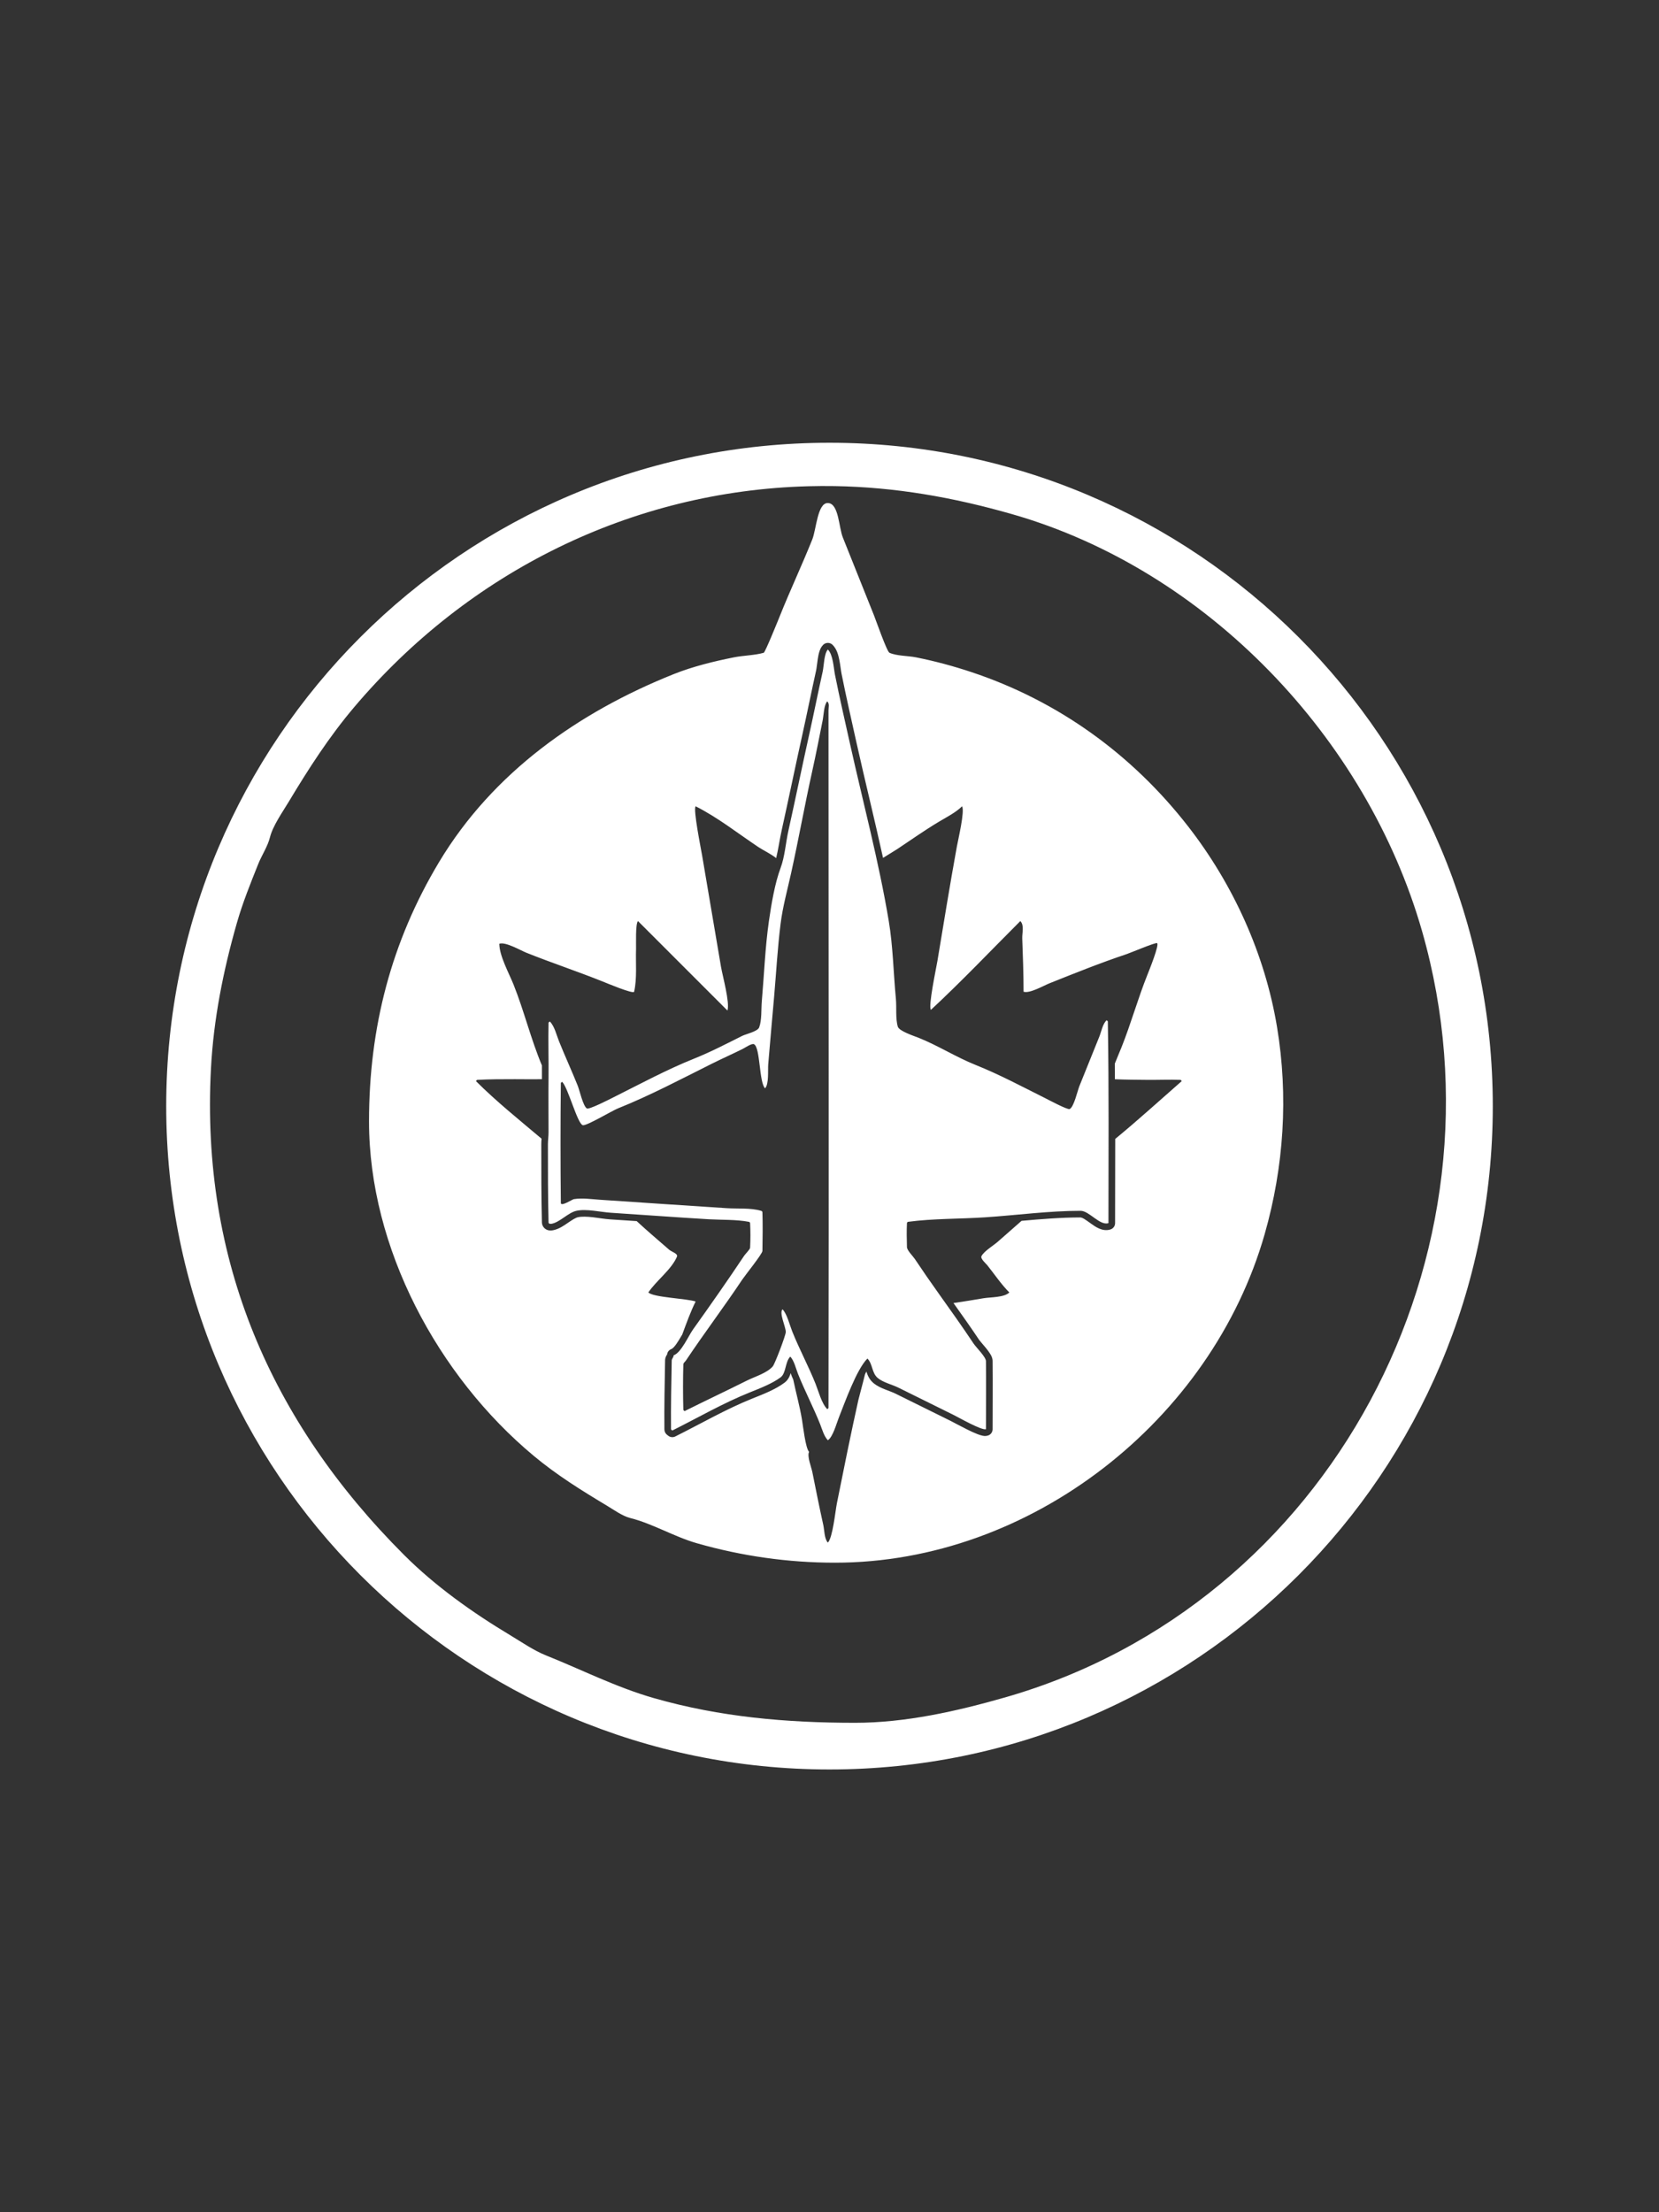 <?xml version="1.0" encoding="UTF-8" standalone="no"?>
<!DOCTYPE svg PUBLIC "-//W3C//DTD SVG 1.1//EN" "http://www.w3.org/Graphics/SVG/1.1/DTD/svg11.dtd">
<!-- Created with Vectornator (http://vectornator.io/) -->
<svg height="100%" stroke-miterlimit="10" style="fill-rule:nonzero;clip-rule:evenodd;stroke-linecap:round;stroke-linejoin:round;" version="1.1" viewBox="0 0 750 1000" width="100%" xml:space="preserve" xmlns="http://www.w3.org/2000/svg" xmlns:vectornator="http://vectornator.io" xmlns:xlink="http://www.w3.org/1999/xlink">
<rect x="0" y="0" width="750" height="1000" fill="#333333" stroke="none"/>
<defs/>
<g id="Layer-1" vectornator:layerName="Layer 1">
<path d="M374.984 200.141C209.379 200.141 75.141 334.411 75.141 500.016C75.142 665.62 209.38 799.859 374.984 799.859C540.587 799.859 674.859 665.62 674.859 500.016C674.861 334.411 540.589 200.141 374.984 200.141ZM377.328 219.734C404.782 220.193 430.776 224.769 457.453 232.391C545.511 257.55 617.908 333.5 642.922 421.047C684.663 567.141 601.45 725.266 454.234 767.328C432.433 773.557 409.366 778.766 386.578 778.766C355.504 778.765 325.555 776.161 295.734 767.641C278.653 762.76 262.956 754.748 246.828 748.297C241.243 746.063 235.844 742.288 230.703 739.203C213.632 728.96 196.787 717.006 182.672 702.891C122.367 642.585 90.807 569.662 95.359 483.172C96.543 460.689 100.917 438.798 107.078 417.234C109.674 408.148 113.241 399.312 116.734 390.578C118.321 386.616 120.995 382.662 122.016 378.578C123.347 373.248 127.711 367.127 130.516 362.453C139.481 347.511 148.788 333.052 160.109 319.672C211.962 258.39 285.64 221.909 365.484 219.797C369.472 219.691 373.406 219.669 377.328 219.734ZM374.266 227.391C369.554 227.281 369.04 239.283 367.234 243.797C362.588 255.413 357.226 266.775 352.578 278.391C351.831 280.259 345.913 294.893 345.266 295.078C341.115 296.264 336.116 296.277 331.797 297.141C322.697 298.961 313.188 301.278 304.547 304.734C261.701 321.873 222.855 349.087 198.484 389.703C176.893 425.689 166.829 464.486 166.828 506.891C166.828 564.173 197.974 622.003 241.266 658.078C251.688 666.764 262.814 673.683 274.359 680.609C277.43 682.452 281.418 685.328 284.922 686.203C295.072 688.741 304.802 694.674 315.078 697.609C335.392 703.413 356.307 706.391 377.484 706.391C465.909 706.391 547.678 642.058 571.734 557.859C580.431 527.421 582.516 495.425 577.297 464.109C571.824 431.274 557.533 399.796 537.141 373.578C511.709 340.881 478.223 316.835 439.297 303.859C431.029 301.103 422.662 298.851 414.109 297.141C410.481 296.415 405.437 296.557 402.109 295.078C400.938 294.558 395.971 280.311 395.078 278.078C390.391 266.361 385.704 254.64 381.016 242.922C379.184 238.342 379.2 227.505 374.266 227.391ZM374.266 290.609C375.03 290.609 375.805 290.899 376.391 291.484C378.357 293.452 378.996 296.101 379.453 298.391C379.925 300.735 380.146 303.076 380.422 304.453C382.486 314.777 384.842 325.109 387.141 335.453C390.994 352.788 395.348 370.241 399.203 387.797C401.783 386.179 404.709 384.428 405.609 383.828C411.803 379.698 417.974 375.347 424.359 371.516C427.745 369.485 432.136 367.27 434.922 364.484C436.258 366.492 433.149 379.533 432.578 382.672C429.441 399.914 426.647 417.228 423.766 434.516C423.24 437.665 419.516 455.141 420.859 456.484C434.683 443.648 448.191 429.434 461.266 416.359C463.143 418.236 462.046 421.614 462.141 424.266C462.427 432.275 462.734 440.283 462.734 448.297C465.472 449.21 471.733 445.572 474.453 444.484C485.926 439.897 497.61 435.203 509.328 431.297C511.058 430.72 522.331 425.954 523.078 426.328C524.261 426.92 519.432 438.851 518.703 440.672C514.391 451.449 511.295 462.707 506.984 473.484C506.555 474.559 505.192 477.742 503.984 480.797C504.004 483.157 504.002 485.541 504.016 487.859C508.905 488.07 513.81 488.094 518.703 488.141C523.681 488.189 528.664 487.953 533.641 488.141C533.917 488.151 534.039 488.508 534.234 488.703C524.273 497.419 514.414 506.417 504.172 514.828C504.159 527.192 504.109 539.469 504.109 552.891C504.11 554.181 503.303 555.326 502.078 555.734C500.12 556.387 498.26 555.939 496.859 555.328C495.426 554.703 494.205 553.82 493.078 553.016C491.952 552.211 490.928 551.453 490.078 550.953C489.194 550.434 488.617 550.328 488.516 550.328C479.752 550.328 470.812 551.055 461.828 551.859C458.229 555.031 454.624 558.202 451.016 561.359C449.123 563.017 444.821 565.593 443.703 567.828C443.133 568.968 445.778 571.235 446.328 571.922C449.573 575.982 452.623 580.561 456.297 584.234C453.976 586.555 447.798 586.323 444.578 586.859C443.253 587.081 435.263 588.444 431.047 589.016C434.962 594.536 438.9 600.045 442.672 605.703C442.954 606.124 444.403 607.739 445.703 609.328C446.368 610.142 447.025 611 447.578 611.891C448.098 612.725 448.72 613.732 448.734 615.266C448.829 625.557 448.734 635.812 448.734 646.047C448.735 647.338 447.928 648.482 446.703 648.891C445.523 649.283 444.699 649.093 444.047 648.953C443.351 648.806 442.67 648.566 441.953 648.297C440.525 647.761 438.958 647.023 437.359 646.234C434.19 644.669 430.928 642.878 429.766 642.297C421.587 638.207 413.341 634.223 405.109 630.109C405.137 630.123 405.082 630.096 404.859 629.984C403.694 629.404 402.005 628.812 400.234 628.109C398.471 627.41 396.551 626.587 394.891 625.203C392.933 623.573 392.189 621.552 391.672 619.984C391.461 620.336 391.259 620.862 391.047 621.234C389.915 625.937 388.374 631.385 388.047 632.859C384.609 648.325 381.467 663.917 378.359 679.453C377.635 683.066 376.452 695.111 374.266 697.297C372.664 695.691 372.695 691.603 372.203 689.391C370.428 681.411 368.838 673.407 367.234 665.391C366.796 663.198 364.782 658.264 365.766 656.297C364.162 654.692 363.006 644.396 362.547 641.641C361.56 635.719 359.847 629.603 358.609 623.609C358.419 623.147 358.202 622.732 358.016 622.266C357.979 622.173 357.931 622.07 357.922 622.047C357.751 621.607 357.609 621.159 357.453 620.703C356.991 622.173 356.327 623.774 354.672 625.016C350.42 628.203 344.541 630.418 340.234 632.141C328.409 636.87 316.972 643.49 305.297 649.328C304.142 649.906 302.741 649.679 301.828 648.766C301.829 648.766 301.826 648.795 301.828 648.797C301.602 648.636 300.375 647.806 300.359 646.078C300.262 635.668 300.48 625.302 300.672 614.953C300.7 613.493 301.355 612.634 301.516 612.359C301.748 611.964 301.547 612.641 301.547 612.641C301.548 611.35 302.353 610.205 303.578 609.797C303.603 609.79 304.137 609.51 304.797 608.766C305.436 608.045 306.148 606.997 306.859 605.859C307.419 604.964 307.895 604.18 308.422 603.266C310.308 598.201 312.146 593.005 314.484 588.328C310.243 586.917 295.384 586.509 293.109 584.234C296.66 578.906 303.516 573.942 306.016 568.109C306.642 566.649 303.681 565.937 302.484 564.891C297.597 560.614 292.598 556.409 287.828 551.984C283.87 551.717 279.865 551.458 275.922 551.203C273.351 551.038 270.606 550.531 267.984 550.234C265.357 549.937 262.916 549.861 261.234 550.234C260.211 550.461 258.621 551.475 256.734 552.766C254.909 554.014 252.773 555.564 250.047 556.109C249.544 556.208 248.94 556.323 248.016 556.141C247.562 556.05 246.941 555.865 246.266 555.297C245.546 554.689 245.009 553.674 244.984 552.672C244.694 540.809 244.703 528.958 244.703 517.141C244.703 516.276 244.765 515.562 244.828 514.734C234.818 506.275 224.398 497.929 215.172 488.703C215.369 488.507 215.49 488.156 215.766 488.141C221.419 487.826 227.102 487.828 232.766 487.828C236.838 487.828 240.913 487.914 244.984 487.828C244.986 487.637 244.982 487.423 244.984 487.234C245.006 485.382 244.992 483.472 244.984 481.609C240.022 469.8 236.899 456.895 232.172 445.078C230.144 440.008 225.734 432.047 225.734 426.609C228.605 425.651 235.21 429.568 238.047 430.703C249.381 435.236 260.965 439.077 272.297 443.609C273.863 444.237 286.392 449.51 286.672 448.297C288.059 442.275 287.319 435.098 287.547 428.953C287.614 427.149 287.2 417.581 288.422 416.359C308.637 436.574 308.645 436.582 328.859 456.797C330.037 453.258 326.628 441.096 325.922 436.859C323.137 420.152 320.206 403.471 317.422 386.766C316.91 383.7 313.26 365.709 314.484 364.484C324.362 369.423 333.725 376.822 342.922 382.953C344.884 384.261 348.405 385.927 350.891 387.891C351.853 383.909 352.47 379.406 353.453 374.984C356.651 360.582 359.613 346.109 362.828 331.641C364.939 322.131 366.851 312.52 368.984 302.922C369.174 302.067 369.381 299.952 369.703 297.859C369.866 296.798 370.06 295.697 370.391 294.641C370.715 293.612 371.143 292.482 372.141 291.484C372.727 290.899 373.498 290.609 374.266 290.609ZM374.266 293.609C372.547 295.328 372.474 301.092 371.922 303.578C369.799 313.132 367.889 322.742 365.766 332.297C362.558 346.731 359.598 361.206 356.391 375.641C355.202 380.99 354.791 387.26 352.891 392.328C350.302 399.231 348.693 408.782 347.609 416.359C345.897 428.344 345.44 440.643 344.391 452.703C344.081 456.264 344.461 461.07 343.203 464.422C342.508 466.275 337.187 467.43 335.578 468.234C328.504 471.771 321.262 475.548 313.922 478.484C301.436 483.479 289.225 490.083 277.297 496.047C275.726 496.832 266.198 501.745 265.266 501.047C263.504 499.725 262.057 492.977 261.172 490.766C258.458 483.981 255.386 477.362 252.672 470.578C251.56 467.798 250.701 463.89 248.578 461.766C248.383 461.961 247.991 462.083 247.984 462.359C247.794 470.658 248.079 478.965 247.984 487.266C247.896 495.025 247.984 505.153 247.984 511.859C247.984 513.638 247.703 515.594 247.703 517.141C247.703 528.957 247.697 540.795 247.984 552.609C248.002 553.34 249.121 553.239 249.453 553.172C253.175 552.428 256.87 548.152 260.578 547.328C265.132 546.316 271.461 547.903 276.109 548.203C290.785 549.15 305.556 550.27 320.359 551.141C326.246 551.487 332.705 551.208 338.516 552.297C338.787 552.348 339.096 552.615 339.109 552.891C339.295 556.597 339.294 560.31 339.109 564.016C339.072 564.767 336.951 566.846 336.484 567.547C328.983 578.798 321.188 589.918 313.328 600.922C311.254 603.825 307.904 611.522 304.547 612.641C304.547 613.542 303.687 614.177 303.672 614.984C303.48 625.335 303.263 635.695 303.359 646.047C303.362 646.323 303.758 646.445 303.953 646.641C315.516 640.859 327.012 634.198 339.109 629.359C343.429 627.631 349.161 625.407 352.891 622.609C355.447 620.692 354.888 615.612 357.266 613.234C358.975 614.943 359.868 618.816 360.797 621.141C363.847 628.766 367.685 636.077 370.734 643.703C371.647 645.986 372.515 649.296 374.266 651.047C376.564 649.514 378.153 643.467 379.234 640.766C381.929 634.028 387.2 619.05 392.141 614.109C394.567 616.536 394.056 620.612 396.828 622.922C399.244 624.935 403.346 625.868 406.203 627.297C414.493 631.442 422.822 635.465 431.109 639.609C433.696 640.903 443.818 646.686 445.734 646.047C445.734 635.793 445.83 625.55 445.734 615.297C445.716 613.373 441.291 609.068 440.172 607.391C435.155 599.866 429.89 592.457 424.641 585.109C420.854 579.808 417.129 574.436 413.516 569.016C412.729 567.836 410.054 565.22 410.016 563.734C409.923 560.122 409.83 556.499 410.016 552.891C410.03 552.615 410.304 552.333 410.578 552.297C421.947 550.781 433.976 551.031 445.453 550.266C459.725 549.314 474.221 547.328 488.516 547.328C492.422 547.328 497.222 554.187 501.109 552.891C501.109 520.96 501.366 494.545 500.828 461.766C500.824 461.489 500.43 461.398 500.234 461.203C498.443 462.995 497.923 466.246 497.016 468.516C494.005 476.041 490.933 483.552 487.922 491.078C487.156 492.994 485.443 500.57 483.547 501.328C482.55 501.727 473.956 497.127 472.422 496.359C462.099 491.198 451.748 485.671 441.047 481.391C432.223 477.861 424.087 472.638 415.266 469.109C413.352 468.344 406.51 466.125 405.891 464.109C404.792 460.537 405.376 455.3 405.016 451.516C403.907 439.878 403.718 427.891 401.797 416.359C397.315 389.466 390.153 362.707 384.234 336.078C381.938 325.746 379.56 315.425 377.484 305.047C376.835 301.798 376.617 295.962 374.266 293.609ZM373.984 317.047C375.088 318.151 374.547 319.686 374.547 321.141C374.547 426.219 374.742 531.313 374.547 636.391C374.546 636.667 374.18 636.789 373.984 636.984C371.422 634.422 370.048 628.908 368.703 625.547C365.491 617.518 361.353 609.858 358.141 601.828C357.029 599.052 355.773 593.867 353.766 591.859C352.128 593.497 355.234 599.734 355.234 602.109C355.235 603.627 350.305 616.537 349.359 617.641C346.736 620.7 341.255 622.271 337.641 624.078C328.307 628.745 318.846 633.194 309.516 637.859C309.321 637.664 308.93 637.542 308.922 637.266C308.733 630.432 308.735 623.599 308.922 616.766C308.94 616.062 309.719 615.57 310.109 614.984C318.358 602.612 327.33 590.763 335.578 578.391C336.814 576.537 344.651 566.791 344.672 565.484C344.766 559.626 344.861 553.778 344.672 547.922C344.664 547.646 344.343 547.407 344.078 547.328C339.388 545.921 333.406 546.465 328.547 546.141C309.407 544.865 290.278 543.648 271.141 542.328C267.232 542.059 263.331 541.445 259.422 542.047C258.792 542.143 253.566 545.567 253.547 543.797C253.353 525.732 253.354 507.675 253.547 489.609C253.549 489.333 253.945 489.211 254.141 489.016C256.865 491.739 261.107 508.239 263.516 508.641C265.299 508.938 276.738 502.083 279.328 501.047C293.728 495.287 307.952 487.766 321.828 480.828C326.476 478.504 331.244 476.402 335.891 474.078C336.848 473.599 339.851 471.511 340.859 472.016C343.757 473.465 343.132 489.226 345.859 491.953C347.683 490.13 347.085 483.658 347.297 481.109C348.144 470.95 349.07 460.797 349.953 450.641C350.91 439.63 351.52 428.513 352.891 417.547C353.829 410.033 355.935 402.378 357.578 394.984C361.017 379.505 363.795 363.87 367.234 348.391C368.921 340.805 370.398 333.167 371.922 325.547C372.362 323.345 372.49 318.541 373.984 317.047Z" fill="#ffffff" fill-rule="nonzero" opacity="1" stroke="none"/>
</g>
</svg>
